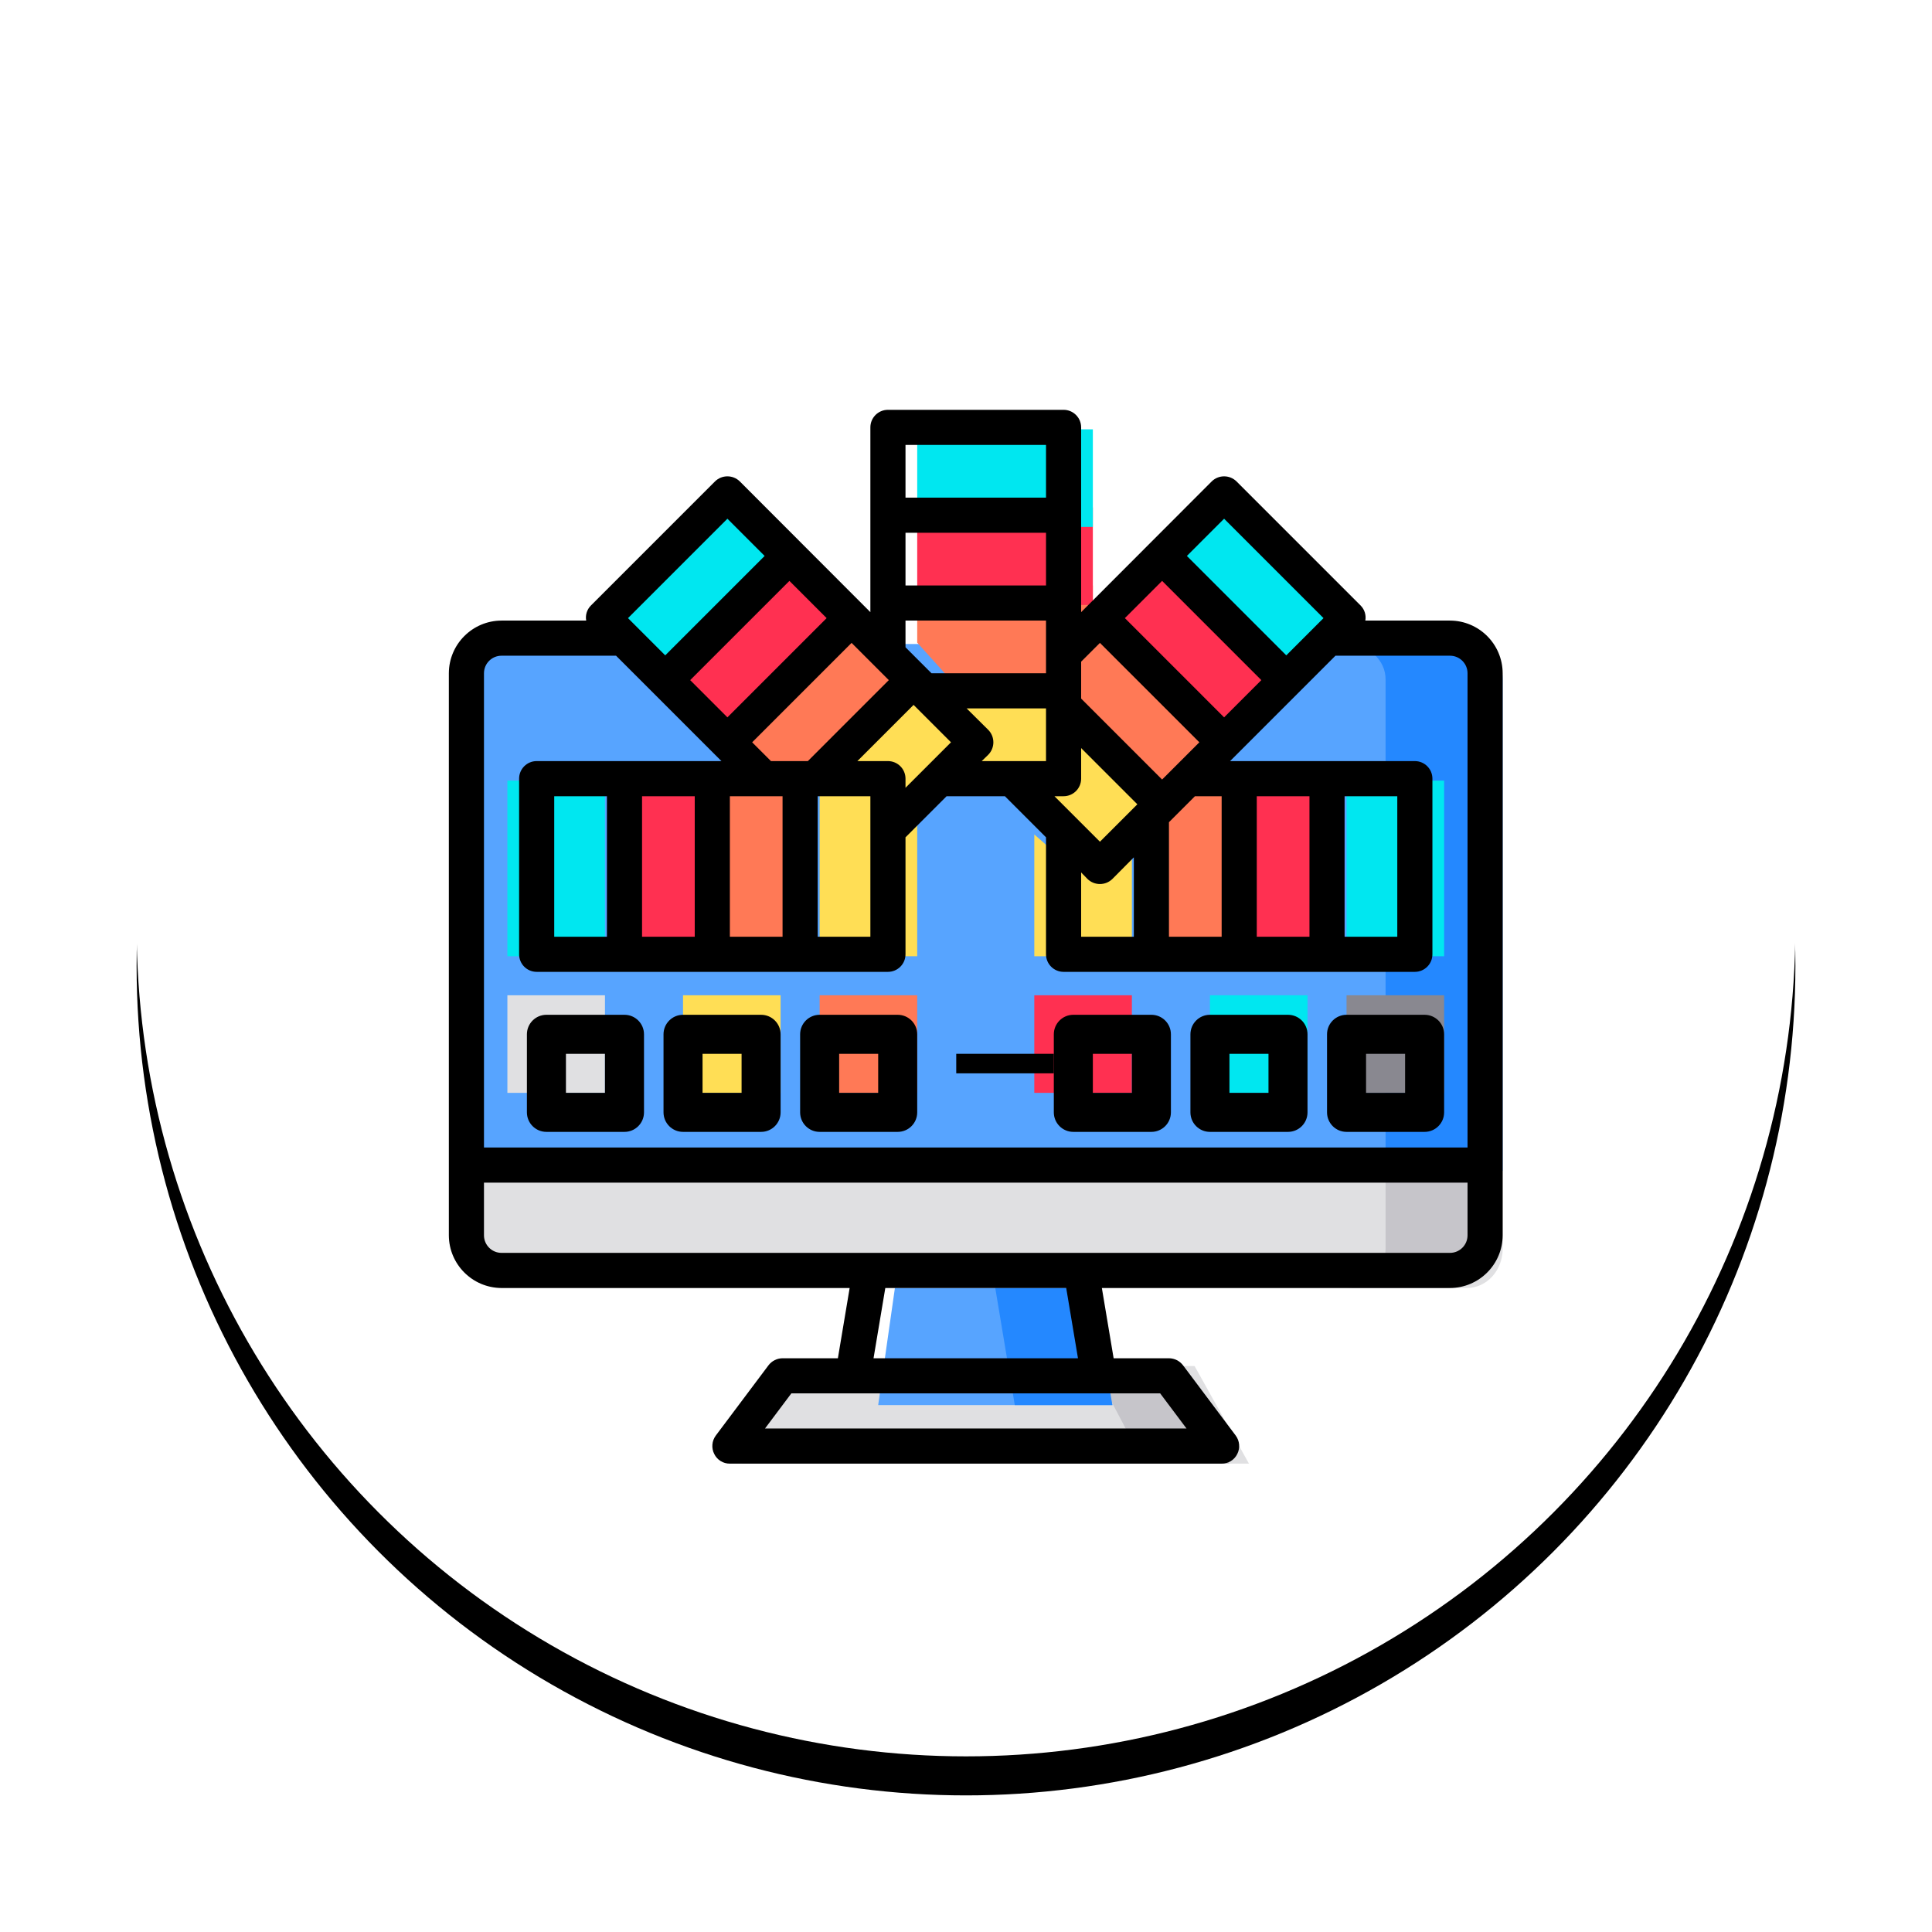 <?xml version="1.0" encoding="UTF-8"?>
<svg width="99px" height="99px" viewBox="0 0 99 99" version="1.1" xmlns="http://www.w3.org/2000/svg" xmlns:xlink="http://www.w3.org/1999/xlink">
    <!-- Generator: Sketch 52.3 (67297) - http://www.bohemiancoding.com/sketch -->
    <title>Group 9</title>
    <desc>Created with Sketch.</desc>
    <defs>
        <filter x="-14.1%" y="-11.8%" width="128.2%" height="128.2%" filterUnits="objectBoundingBox" id="filter-1">
            <feOffset dx="0" dy="0" in="SourceAlpha" result="shadowOffsetOuter1"></feOffset>
            <feGaussianBlur stdDeviation="2" in="shadowOffsetOuter1" result="shadowBlurOuter1"></feGaussianBlur>
            <feColorMatrix values="0 0 0 0 0   0 0 0 0 0   0 0 0 0 0  0 0 0 0.5 0" type="matrix" in="shadowBlurOuter1" result="shadowMatrixOuter1"></feColorMatrix>
            <feMerge>
                <feMergeNode in="shadowMatrixOuter1"></feMergeNode>
                <feMergeNode in="SourceGraphic"></feMergeNode>
            </feMerge>
        </filter>
        <circle id="path-2" cx="42.5" cy="42.5" r="42.5"></circle>
        <filter x="-8.2%" y="-5.9%" width="116.5%" height="116.5%" filterUnits="objectBoundingBox" id="filter-4">
            <feOffset dx="0" dy="2" in="SourceAlpha" result="shadowOffsetOuter1"></feOffset>
            <feGaussianBlur stdDeviation="2" in="shadowOffsetOuter1" result="shadowBlurOuter1"></feGaussianBlur>
            <feColorMatrix values="0 0 0 0 0   0 0 0 0 0   0 0 0 0 0  0 0 0 0.5 0" type="matrix" in="shadowBlurOuter1"></feColorMatrix>
        </filter>
    </defs>
    <g id="Page-1" stroke="none" stroke-width="1" fill="none" fill-rule="evenodd">
        <g id="Artboard" transform="translate(-81, -91)">
            <g id="Group-9" transform="translate(88, 96)">
                <g id="Group-7">
                    <g id="Group-6">
                        <g id="Group-3" filter="url(#filter-1)">
                            <g id="Group-8">
                                <mask id="mask-3" fill="white">
                                    <use xlink:href="#path-2"></use>
                                </mask>
                                <g id="Mask">
                                    <use fill="black" fill-opacity="1" filter="url(#filter-4)" xlink:href="#path-2"></use>
                                    <use fill="#FFFFFF" fill-rule="evenodd" xlink:href="#path-2"></use>
                                </g>
                                <path d="M68.172,28 L18.828,28 C17.818,28 17,28.806 17,29.8 L17,55 L70,55 L70,29.8 C70,28.806 69.182,28 68.172,28 Z" id="Path" fill="#57A4FF" mask="url(#mask-3)"></path>
                                <path d="M70,55 L70,59 C69.997,60.103 69.181,60.997 68.172,61 L18.828,61 C17.819,60.997 17.003,60.103 17,59 L17,55 L70,55 Z" id="Path" fill="#E0E0E2" mask="url(#mask-3)"></path>
                                <polygon id="Path" fill="#E0E0E2" mask="url(#mask-3)" points="54.214 65 57 70 31 70 33.786 65 37.5 65 50.5 65"></polygon>
                                <polygon id="Path" fill="#57A4FF" mask="url(#mask-3)" points="49.143 61 50 67 38 67 38.857 61"></polygon>
                                <path d="M69,29.8 L69,55 L64,55 L64,29.8 C63.997,28.807 63.103,28.003 62,28 L67,28 C68.103,28.003 68.997,28.807 69,29.8 Z" id="Path" fill="#2488FF" mask="url(#mask-3)"></path>
                                <path d="M69,55 L69,59 C68.997,60.103 68.103,60.997 67,61 L62,61 C63.103,60.997 63.997,60.103 64,59 L64,55 L69,55 Z" id="Path" fill="#C6C5CA" mask="url(#mask-3)"></path>
                                <polygon id="Path" fill="#C6C5CA" mask="url(#mask-3)" points="56 70 51.625 70 49 65 53.375 65"></polygon>
                                <polygon id="Path" fill="#2488FF" mask="url(#mask-3)" points="50 67 45 67 44 61 49 61"></polygon>
                                <polygon id="Path" fill="#898890" mask="url(#mask-3)" points="62 46 67 46 67 51 62 51"></polygon>
                                <polygon id="Path" fill="#00E7F0" mask="url(#mask-3)" points="62 35 67 35 67 44 62 44"></polygon>
                                <polygon id="Path" fill="#00E7F0" mask="url(#mask-3)" points="62 27.003 61.032 27.971 59.003 30 53 23.997 55.997 21"></polygon>
                                <polygon id="Path" fill="#FF3051" mask="url(#mask-3)" points="56 35 61 35 61 44 56 44"></polygon>
                                <polygon id="Path" fill="#FF3051" mask="url(#mask-3)" transform="translate(54.132, 28.265) rotate(-45) translate(-54.132, -28.265) " points="51.88 23.767 56.384 23.767 56.384 32.763 51.88 32.763"></polygon>
                                <polygon id="Path" fill="#00E7F0" mask="url(#mask-3)" points="55 46 60 46 60 51 55 51"></polygon>
                                <polygon id="Path" fill="#FF7956" mask="url(#mask-3)" points="57 35 57 44 52 44 52 36.863 52.61 36.314 54.07 35"></polygon>
                                <polygon id="Path" fill="#FF7956" mask="url(#mask-3)" points="55 33.003 53.188 34.76 51.91 36 51.376 35.482 50.632 34.76 47 31.237 47 30.515 47 28.758 48.812 27"></polygon>
                                <polygon id="Path" fill="#FFDE55" mask="url(#mask-3)" points="52 35.905 51.429 36.438 48.684 39 46.745 37.19 44 34.628 46.745 34.628 46.745 31 50.632 34.628 51.429 35.372"></polygon>
                                <polygon id="Path" fill="#FFDE55" mask="url(#mask-3)" points="51 37 51 44 46 44 46 37.759 48.07 39.586"></polygon>
                                <polygon id="Path" fill="#FF3051" mask="url(#mask-3)" points="46 46 51 46 51 51 46 51"></polygon>
                                <polygon id="Path" fill="#FFDE55" mask="url(#mask-3)" points="48 30.85 48 35 45.414 35 41.759 35 43.586 32.93 41 30 46.173 30 47.25 30 48 30"></polygon>
                                <polygon id="Path" fill="#FF7956" mask="url(#mask-3)" points="49 27.93 49 30 48.235 30 47.137 30 41.863 30 41.314 29.39 40 27.93 40 25 49 25"></polygon>
                                <polygon id="Path" fill="#FF3051" mask="url(#mask-3)" points="40 21 49 21 49 26 40 26"></polygon>
                                <polygon id="Path" fill="#00E7F0" mask="url(#mask-3)" points="40 17 49 17 49 22 40 22"></polygon>
                                <polygon id="Path" fill="#FFDE55" mask="url(#mask-3)" points="43 32.316 41.19 34.255 38.628 37 38.628 34.255 35 34.255 38.628 30.368 39.372 29.571 39.905 29 40.438 29.571"></polygon>
                                <polygon id="Path" fill="#FF7956" mask="url(#mask-3)" points="40 30.09 39.482 30.624 38.76 31.368 35.237 35 34.515 35 32.758 35 31 33.188 37.003 27 38.76 28.812"></polygon>
                                <polygon id="Path" fill="#FF7956" mask="url(#mask-3)" points="35 46 40 46 40 51 35 51"></polygon>
                                <polygon id="Path" fill="#FFDE55" mask="url(#mask-3)" points="40 37.637 40 44 35 44 35 35 35.85 35 40 35"></polygon>
                                <polygon id="Path" fill="#FF3051" mask="url(#mask-3)" transform="translate(31.859, 28.262) rotate(-45) translate(-31.859, -28.262) " points="27.36 26.01 36.357 26.01 36.357 30.515 27.36 30.515"></polygon>
                                <polygon id="Path" fill="#FF7956" mask="url(#mask-3)" points="34 35 34 44 29 44 29 35 31.93 35"></polygon>
                                <polygon id="Path" fill="#00E7F0" mask="url(#mask-3)" points="33 23.997 26.997 30 24.968 27.971 24 27.003 30.003 21"></polygon>
                                <polygon id="Path" fill="#FFDE55" mask="url(#mask-3)" points="28 46 33 46 33 51 28 51"></polygon>
                                <polygon id="Path" fill="#FF3051" mask="url(#mask-3)" points="25 35 30 35 30 44 25 44"></polygon>
                                <polygon id="Path" fill="#00E7F0" mask="url(#mask-3)" points="19 35 24 35 24 44 19 44"></polygon>
                                <polygon id="Path" fill="#E0E0E2" mask="url(#mask-3)" points="19 46 24 46 24 51 19 51"></polygon>
                                <path d="M67.3,26.8 L62.962,26.8 C63.013,26.522 62.925,26.237 62.728,26.035 L56.365,19.672 C56.011,19.321 55.441,19.321 55.087,19.672 L48.4,26.368 L48.4,16.9 C48.4,16.403 47.997,16 47.5,16 L38.5,16 C38.003,16 37.6,16.403 37.6,16.9 L37.6,26.368 L30.913,19.672 C30.559,19.321 29.989,19.321 29.635,19.672 L23.272,26.035 C23.075,26.237 22.987,26.522 23.038,26.8 L18.7,26.8 C17.211,26.804 16.004,28.011 16,29.5 L16,58.3 C16.004,59.789 17.211,60.996 18.7,61 L36.538,61 L35.935,64.6 L33.1,64.6 C32.817,64.602 32.551,64.735 32.38,64.96 L29.68,68.56 C29.476,68.834 29.444,69.2 29.599,69.505 C29.748,69.811 30.06,70.004 30.4,70 L55.6,70 C55.94,70.004 56.252,69.811 56.401,69.505 C56.556,69.2 56.524,68.834 56.32,68.56 L53.62,64.96 C53.449,64.735 53.183,64.602 52.9,64.6 L50.065,64.6 L49.462,61 L67.3,61 C68.789,60.996 69.996,59.789 70,58.3 L70,29.5 C69.996,28.011 68.789,26.804 67.3,26.8 Z M55.726,21.58 L60.82,26.674 L58.912,28.582 L53.818,23.488 L55.726,21.58 Z M52.549,24.766 L57.634,29.851 L55.726,31.759 L50.641,26.674 L52.549,24.766 Z M48.4,28.906 L49.363,27.943 L54.457,33.037 L52.549,34.945 L48.4,30.796 L48.4,28.906 Z M55.6,35.8 L55.6,43 L52.9,43 L52.9,37.132 L54.232,35.8 L55.6,35.8 Z M47.5,35.8 C47.997,35.8 48.4,35.397 48.4,34.9 L48.4,33.334 L51.28,36.214 L49.363,38.131 L47.032,35.8 L47.5,35.8 Z M51.1,38.932 L51.1,43 L48.4,43 L48.4,39.706 L48.724,40.039 C49.079,40.387 49.647,40.387 50.002,40.039 L51.1,38.932 Z M39.4,17.8 L46.6,17.8 L46.6,20.5 L39.4,20.5 L39.4,17.8 Z M39.4,22.3 L46.6,22.3 L46.6,25 L39.4,25 L39.4,22.3 Z M39.4,26.8 L46.6,26.8 L46.6,29.5 L40.732,29.5 L39.4,28.168 L39.4,26.8 Z M43.639,32.398 L42.532,31.3 L46.6,31.3 L46.6,34 L43.306,34 L43.639,33.676 C43.99,33.322 43.99,32.752 43.639,32.398 Z M38.5,34 L36.934,34 L39.814,31.12 L41.731,33.037 L39.4,35.368 L39.4,34.9 C39.4,34.403 38.997,34 38.5,34 Z M37.6,35.8 L37.6,43 L34.9,43 L34.9,35.8 L37.6,35.8 Z M38.545,29.851 L34.396,34 L32.506,34 L31.543,33.037 L36.637,27.943 L38.545,29.851 Z M33.1,35.8 L33.1,43 L30.4,43 L30.4,35.8 L33.1,35.8 Z M35.359,26.674 L30.274,31.759 L28.366,29.851 L33.451,24.766 L35.359,26.674 Z M30.274,21.58 L32.182,23.488 L27.088,28.582 L25.18,26.674 L30.274,21.58 Z M52.45,66.4 L53.8,68.2 L32.2,68.2 L33.55,66.4 L52.45,66.4 Z M37.762,64.6 L38.365,61 L47.635,61 L48.238,64.6 L37.762,64.6 Z M68.2,58.3 C68.2,58.797 67.797,59.2 67.3,59.2 L18.7,59.2 C18.203,59.2 17.8,58.797 17.8,58.3 L17.8,55.6 L68.2,55.6 L68.2,58.3 Z M68.2,53.8 L17.8,53.8 L17.8,29.5 C17.8,29.003 18.203,28.6 18.7,28.6 L24.568,28.6 L29.968,34 L20.5,34 C20.003,34 19.6,34.403 19.6,34.9 L19.6,43.9 C19.6,44.397 20.003,44.8 20.5,44.8 L38.5,44.8 C38.997,44.8 39.4,44.397 39.4,43.9 L39.4,37.906 L41.506,35.8 L44.494,35.8 L46.6,37.906 L46.6,43.9 C46.6,44.397 47.003,44.8 47.5,44.8 L65.5,44.8 C65.997,44.8 66.4,44.397 66.4,43.9 L66.4,34.9 C66.4,34.403 65.997,34 65.5,34 L56.032,34 L61.432,28.6 L67.3,28.6 C67.797,28.6 68.2,29.003 68.2,29.5 L68.2,53.8 Z M28.6,35.8 L28.6,43 L25.9,43 L25.9,35.8 L28.6,35.8 Z M24.1,35.8 L24.1,43 L21.4,43 L21.4,35.8 L24.1,35.8 Z M57.4,43 L57.4,35.8 L60.1,35.8 L60.1,43 L57.4,43 Z M61.9,43 L61.9,35.8 L64.6,35.8 L64.6,43 L61.9,43 Z" id="Shape" fill="#000000" fill-rule="nonzero" mask="url(#mask-3)"></path>
                                <path d="M21,53 L25,53 C25.552,53 26,52.552 26,52 L26,48 C26,47.448 25.552,47 25,47 L21,47 C20.448,47 20,47.448 20,48 L20,52 C20,52.552 20.448,53 21,53 Z M22,49 L24,49 L24,51 L22,51 L22,49 Z" id="Shape" fill="#000000" fill-rule="nonzero" mask="url(#mask-3)"></path>
                                <path d="M28,53 L32,53 C32.552,53 33,52.552 33,52 L33,48 C33,47.448 32.552,47 32,47 L28,47 C27.448,47 27,47.448 27,48 L27,52 C27,52.552 27.448,53 28,53 Z M29,49 L31,49 L31,51 L29,51 L29,49 Z" id="Shape" fill="#000000" fill-rule="nonzero" mask="url(#mask-3)"></path>
                                <path d="M35,53 L39,53 C39.552,53 40,52.552 40,52 L40,48 C40,47.448 39.552,47 39,47 L35,47 C34.448,47 34,47.448 34,48 L34,52 C34,52.552 34.448,53 35,53 Z M36,49 L38,49 L38,51 L36,51 L36,49 Z" id="Shape" fill="#000000" fill-rule="nonzero" mask="url(#mask-3)"></path>
                                <path d="M48,53 L52,53 C52.552,53 53,52.552 53,52 L53,48 C53,47.448 52.552,47 52,47 L48,47 C47.448,47 47,47.448 47,48 L47,52 C47,52.552 47.448,53 48,53 Z M49,49 L51,49 L51,51 L49,51 L49,49 Z" id="Shape" fill="#000000" fill-rule="nonzero" mask="url(#mask-3)"></path>
                                <path d="M55,53 L59,53 C59.552,53 60,52.552 60,52 L60,48 C60,47.448 59.552,47 59,47 L55,47 C54.448,47 54,47.448 54,48 L54,52 C54,52.552 54.448,53 55,53 Z M56,49 L58,49 L58,51 L56,51 L56,49 Z" id="Shape" fill="#000000" fill-rule="nonzero" mask="url(#mask-3)"></path>
                                <path d="M62,53 L66,53 C66.552,53 67,52.552 67,52 L67,48 C67,47.448 66.552,47 66,47 L62,47 C61.448,47 61,47.448 61,48 L61,52 C61,52.552 61.448,53 62,53 Z M63,49 L65,49 L65,51 L63,51 L63,49 Z" id="Shape" fill="#000000" fill-rule="nonzero" mask="url(#mask-3)"></path>
                                <polygon id="Path" fill="#000000" mask="url(#mask-3)" points="42 49 47 49 47 50 42 50"></polygon>
                            </g>
                        </g>
                    </g>
                </g>
            </g>
        </g>
    </g>
</svg>